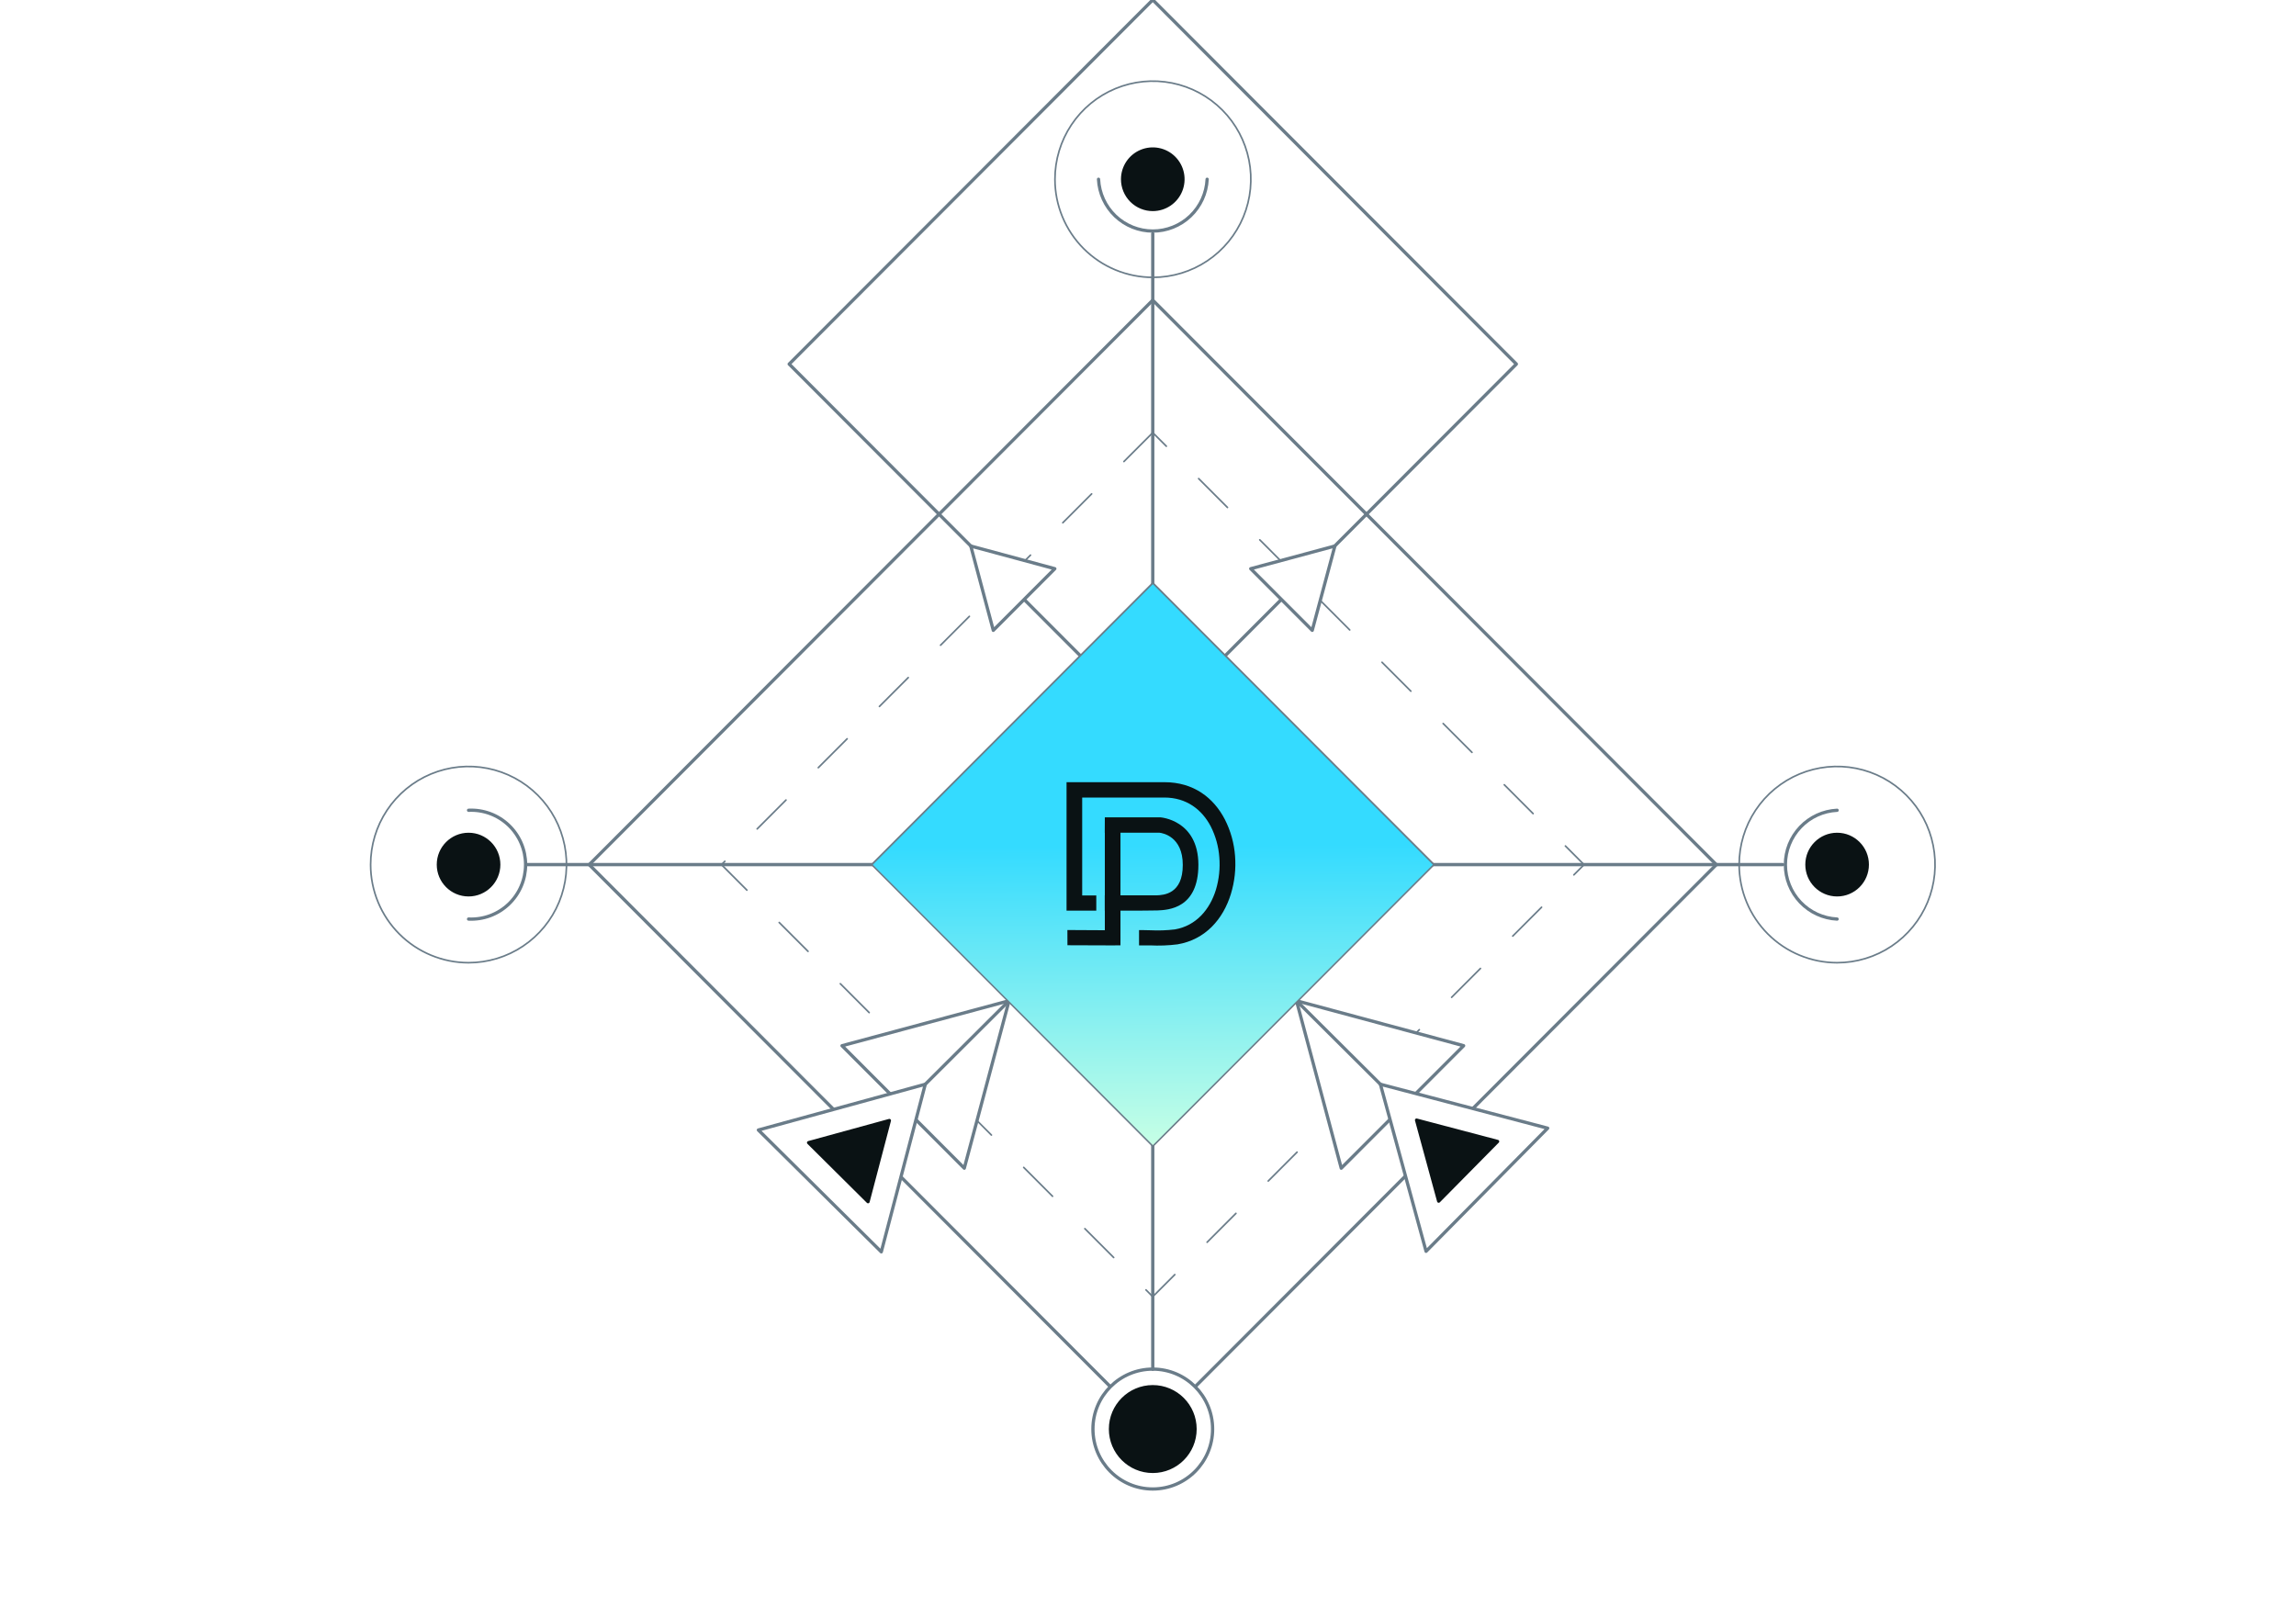 <svg width="350" height="245" viewBox="0 0 350 245" fill="none" xmlns="http://www.w3.org/2000/svg">
  <g clip-path="url(#clip0_187_6969)">
    <g clip-path="url(#clip1_187_6969)">
      <g filter="url(#filter0_i_187_6969)">
        <path d="M175.727 -0.02L120.301 55.506L175.727 111.032L231.153 55.506L175.727 -0.02Z" fill="white" />
      </g>
      <path d="M175.727 -0.02L120.301 55.506L175.727 111.032L231.153 55.506L175.727 -0.02Z" stroke="#6A7C89"
        stroke-width="0.498" stroke-linecap="round" stroke-linejoin="round" />
      <path
        d="M175.747 42.286C178.7 42.286 181.587 41.409 184.042 39.766C186.497 38.122 188.411 35.786 189.542 33.053C190.672 30.319 190.967 27.312 190.391 24.41C189.815 21.509 188.393 18.843 186.305 16.752C184.217 14.66 181.556 13.235 178.66 12.657C175.763 12.08 172.761 12.377 170.033 13.509C167.305 14.641 164.973 16.558 163.332 19.018C161.691 21.478 160.816 24.37 160.816 27.328C160.816 29.293 161.202 31.238 161.952 33.053C162.702 34.867 163.802 36.516 165.189 37.905C166.575 39.294 168.222 40.396 170.033 41.148C171.845 41.9 173.786 42.286 175.747 42.286Z"
        stroke="#6A7C89" stroke-width="0.249" stroke-linecap="round" stroke-linejoin="round" />
      <path
        d="M71.427 146.772C74.381 146.772 77.269 145.894 79.724 144.249C82.18 142.605 84.094 140.268 85.224 137.533C86.353 134.799 86.648 131.79 86.07 128.888C85.492 125.986 84.068 123.321 81.978 121.23C79.888 119.139 77.225 117.715 74.328 117.141C71.43 116.566 68.427 116.865 65.699 118C62.971 119.135 60.641 121.056 59.003 123.518C57.364 125.98 56.492 128.874 56.496 131.833C56.501 135.797 58.077 139.597 60.876 142.398C63.676 145.199 67.471 146.772 71.427 146.772Z"
        stroke="#6A7C89" stroke-width="0.249" stroke-linecap="round" stroke-linejoin="round" />
      <path
        d="M280.047 146.772C283.001 146.772 285.889 145.894 288.345 144.249C290.801 142.605 292.714 140.268 293.844 137.533C294.974 134.799 295.268 131.79 294.69 128.888C294.112 125.986 292.688 123.321 290.598 121.23C288.508 119.139 285.846 117.715 282.948 117.141C280.051 116.566 277.048 116.865 274.32 118C271.592 119.135 269.261 121.056 267.623 123.518C265.985 125.98 265.112 128.874 265.116 131.833C265.121 135.797 266.697 139.597 269.496 142.398C272.296 145.199 276.091 146.772 280.047 146.772Z"
        stroke="#6A7C89" stroke-width="0.249" stroke-linecap="round" stroke-linejoin="round" />
      <path d="M175.727 45.762L89.819 131.825L175.727 217.887L261.635 131.825L175.727 45.762Z" stroke="#6A7C89"
        stroke-width="0.498" stroke-linecap="round" stroke-linejoin="round" />
      <path d="M175.741 89.048L133.06 131.805L175.74 174.562L218.421 131.805L175.741 89.048Z" stroke="#6A7C89"
        stroke-width="0.498" stroke-linecap="round" stroke-linejoin="round" />
      <path d="M133.055 131.816H80.188" stroke="#6A7C89" stroke-width="0.498" stroke-linecap="round"
        stroke-linejoin="round" />
      <path d="M175.727 65.961L109.981 131.825L175.727 197.689L241.472 131.825L175.727 65.961Z" stroke="#6A7C89"
        stroke-width="0.249" stroke-linecap="round" stroke-linejoin="round"
        stroke-dasharray="6.22 6.97 6.22 6.97 6.22 6.97" />
      <path
        d="M71.427 140.118C72.548 140.173 73.669 139.999 74.721 139.607C75.773 139.215 76.735 138.613 77.548 137.838C78.361 137.062 79.008 136.129 79.45 135.096C79.892 134.062 80.12 132.949 80.12 131.824C80.12 130.7 79.892 129.587 79.45 128.553C79.008 127.52 78.361 126.587 77.548 125.811C76.735 125.036 75.773 124.434 74.721 124.042C73.669 123.65 72.548 123.476 71.427 123.531"
        stroke="#6A7C89" stroke-width="0.498" stroke-linecap="round" stroke-linejoin="round" />
      <path
        d="M71.427 136.423C73.968 136.423 76.027 134.36 76.027 131.815C76.027 129.269 73.968 127.206 71.427 127.206C68.886 127.206 66.827 129.269 66.827 131.815C66.827 134.36 68.886 136.423 71.427 136.423Z"
        fill="#0A1214" stroke="#0A1214" stroke-width="0.498" stroke-linecap="round" stroke-linejoin="round" />
      <path d="M218.419 131.816H271.759" stroke="#6A7C89" stroke-width="0.498" stroke-linecap="round"
        stroke-linejoin="round" />
      <path
        d="M280.047 123.532C277.922 123.636 275.918 124.555 274.45 126.099C272.982 127.643 272.164 129.694 272.164 131.825C272.164 133.957 272.982 136.008 274.45 137.552C275.918 139.096 277.922 140.015 280.047 140.119"
        stroke="#6A7C89" stroke-width="0.498" stroke-linecap="round" stroke-linejoin="round" />
      <path
        d="M280.047 136.423C282.588 136.423 284.648 134.36 284.648 131.815C284.648 129.269 282.588 127.206 280.047 127.206C277.507 127.206 275.447 129.269 275.447 131.815C275.447 134.36 277.507 136.423 280.047 136.423Z"
        fill="#0A1214" stroke="#0A1214" stroke-width="0.498" stroke-linecap="round" stroke-linejoin="round" />
      <path d="M175.727 89.066V35.61" stroke="#6A7C89" stroke-width="0.498" stroke-linecap="round"
        stroke-linejoin="round" />
      <path
        d="M167.458 27.328C167.563 29.458 168.48 31.465 170.021 32.936C171.562 34.406 173.609 35.226 175.737 35.226C177.865 35.226 179.912 34.406 181.453 32.936C182.994 31.465 183.912 29.458 184.016 27.328"
        stroke="#6A7C89" stroke-width="0.498" stroke-linecap="round" stroke-linejoin="round" />
      <path
        d="M175.747 31.935C176.656 31.931 177.543 31.658 178.297 31.149C179.051 30.64 179.638 29.919 179.983 29.077C180.328 28.234 180.416 27.308 180.237 26.416C180.057 25.523 179.617 24.703 178.973 24.061C178.329 23.418 177.509 22.982 176.617 22.805C175.726 22.629 174.802 22.721 173.962 23.071C173.123 23.42 172.405 24.011 171.901 24.768C171.396 25.526 171.127 26.416 171.127 27.327C171.127 27.934 171.246 28.535 171.479 29.095C171.711 29.655 172.052 30.164 172.481 30.593C172.911 31.021 173.42 31.36 173.98 31.59C174.541 31.821 175.141 31.938 175.747 31.935Z"
        fill="#0A1214" stroke="#0A1214" stroke-width="0.498" stroke-linecap="round" stroke-linejoin="round" />
      <path d="M151.417 96.1L160.796 86.704L147.987 83.247L151.417 96.1Z" fill="white" />
      <path d="M151.417 96.1L160.796 86.704L147.987 83.247L151.417 96.1Z" stroke="#6A7C89"
        stroke-width="0.498" stroke-linecap="round" stroke-linejoin="round" />
      <path d="M200.037 96.1L190.658 86.704L203.487 83.247L200.037 96.1Z" fill="white" />
      <path d="M200.037 96.1L190.658 86.704L203.487 83.247L200.037 96.1Z" stroke="#6A7C89"
        stroke-width="0.498" stroke-linecap="round" stroke-linejoin="round" />
      <path d="M128.356 159.427L146.995 178.1L153.817 152.574L128.356 159.427Z" fill="white" />
      <path d="M128.356 159.427L146.995 178.1L153.817 152.574L128.356 159.427Z" stroke="#6A7C89" stroke-width="0.498"
        stroke-linecap="round" stroke-linejoin="round" />
      <path d="M141.046 165.307L153.816 152.574" stroke="#6A7C89" stroke-width="0.498" stroke-linecap="round"
        stroke-linejoin="round" />
      <path d="M223.118 159.427L204.459 178.1L197.638 152.574L223.118 159.427Z" fill="white" />
      <path d="M223.118 159.427L204.459 178.1L197.638 152.574L223.118 159.427Z" stroke="#6A7C89" stroke-width="0.498"
        stroke-linecap="round" stroke-linejoin="round" />
      <path d="M210.428 165.307L197.638 152.574" stroke="#6A7C89" stroke-width="0.498" stroke-linecap="round"
        stroke-linejoin="round" />
      <path
        d="M175.727 227.008C180.765 227.008 184.849 222.917 184.849 217.87C184.849 212.824 180.765 208.733 175.727 208.733C170.69 208.733 166.606 212.824 166.606 217.87C166.606 222.917 170.69 227.008 175.727 227.008Z"
        fill="white" />
      <path
        d="M175.727 227.008C180.765 227.008 184.849 222.917 184.849 217.87C184.849 212.824 180.765 208.733 175.727 208.733C170.69 208.733 166.606 212.824 166.606 217.87C166.606 222.917 170.69 227.008 175.727 227.008Z"
        stroke="#6A7C89" stroke-width="0.498" stroke-linecap="round" stroke-linejoin="round" />
      <path
        d="M175.727 224.326C179.286 224.326 182.171 221.436 182.171 217.87C182.171 214.305 179.286 211.414 175.727 211.414C172.168 211.414 169.282 214.305 169.282 217.87C169.282 221.436 172.168 224.326 175.727 224.326Z"
        fill="#0A1214" stroke="#0A1214" stroke-width="0.498" stroke-linecap="round" stroke-linejoin="round" />
      <path d="M175.727 174.564V208.751" stroke="#6A7C89" stroke-width="0.498" stroke-linecap="round"
        stroke-linejoin="round" />
      <path d="M115.606 172.279L134.344 190.852L141.046 165.306L115.606 172.279Z" fill="white" />
      <path d="M115.606 172.279L134.344 190.852L141.046 165.306L115.606 172.279Z" stroke="#6A7C89"
        stroke-width="0.498" stroke-linecap="round" stroke-linejoin="round" />
      <path d="M123.26 174.208L132.322 183.206L135.574 170.831L123.26 174.208Z" fill="#0A1214" stroke="#0A1214"
        stroke-width="0.498" stroke-linecap="round" stroke-linejoin="round" />
      <path d="M217.388 190.773L235.928 172.001L210.428 165.306L217.388 190.773Z" fill="white" />
      <path d="M217.388 190.773L235.928 172.001L210.428 165.306L217.388 190.773Z" stroke="#6A7C89"
        stroke-width="0.498" stroke-linecap="round" stroke-linejoin="round" />
      <path d="M219.311 183.125L228.293 174.027L215.94 170.77L219.311 183.125Z" fill="#0A1214" stroke="#0A1214"
        stroke-width="0.498" stroke-linecap="round" stroke-linejoin="round" />
      <path d="M218.418 131.828L175.737 89.071L133.057 131.828L175.737 174.585L218.418 131.828Z"
        fill="url(#paint0_linear_187_6969)" />
      <path fill-rule="evenodd" clip-rule="evenodd"
        d="M163.769 138.832H167.117V136.516H164.967V121.59H177.482C180.87 121.59 183.238 123.437 184.573 126.006C185.315 127.472 185.756 129.066 185.872 130.697C186.008 132.362 185.833 134.038 185.356 135.641C184.428 138.667 182.326 141.144 179.1 141.696C177.853 141.845 176.595 141.889 175.341 141.826C174.667 141.802 173.969 141.802 173.635 141.802H173.635V144.13H175.304C176.706 144.203 178.111 144.15 179.503 143.973C183.758 143.252 186.465 140.112 187.634 136.295C188.206 134.422 188.422 132.462 188.272 130.512C188.131 128.574 187.605 126.68 186.723 124.938C185.001 121.614 181.943 119.25 177.507 119.25H162.583V138.832H163.769ZM176.89 124.611H168.42L168.408 126.954H168.42V136.503H168.408V138.823L168.42 138.824V141.821L162.713 141.79L162.721 144.11L169.614 144.134L170.804 144.122V138.83C173.355 138.835 175.778 138.831 176.318 138.804H176.439L176.448 138.803C178.098 138.728 182.682 138.519 182.682 131.835C182.666 125.005 176.91 124.611 176.89 124.611ZM170.804 136.503H176.197H176.322C177.37 136.456 180.311 136.322 180.302 131.855C180.302 127.494 177.177 127.002 176.757 126.954H170.804V136.503Z"
        fill="#0A1214" />
    </g>
  </g>
  <defs>
    <filter id="filter0_i_187_6969" x="120.052" y="-2.26" width="111.349" height="113.541"
      filterUnits="userSpaceOnUse" color-interpolation-filters="sRGB">
      <feFlood flood-opacity="0" result="BackgroundImageFix" />
      <feBlend mode="normal" in="SourceGraphic" in2="BackgroundImageFix" result="shape" />
      <feColorMatrix in="SourceAlpha" type="matrix" values="0 0 0 0 0 0 0 0 0 0 0 0 0 0 0 0 0 0 127 0"
        result="hardAlpha" />
      <feOffset dy="-1.991" />
      <feGaussianBlur stdDeviation="6.223" />
      <feComposite in2="hardAlpha" operator="arithmetic" k2="-1" k3="1" />
      <feColorMatrix type="matrix" values="0 0 0 0 0.471 0 0 0 0 0.882 0 0 0 0 0.984 0 0 0 0.6 0" />
      <feBlend mode="normal" in2="shape" result="effect1_innerShadow_187_6969" />
    </filter>
    <linearGradient id="paint0_linear_187_6969" x1="175.738" y1="88.932" x2="176.123" y2="174.588"
      gradientUnits="userSpaceOnUse">
      <stop offset="0.467" stop-color="#34DBFF" />
      <stop offset="1" stop-color="#C6FFE5" />
    </linearGradient>
    <clipPath id="clip0_187_6969">
      <rect width="350" height="245" fill="white" />
    </clipPath>
    <clipPath id="clip1_187_6969">
      <rect width="239.454" height="229" fill="white" transform="translate(56 -1)" />
    </clipPath>
  </defs>
</svg>